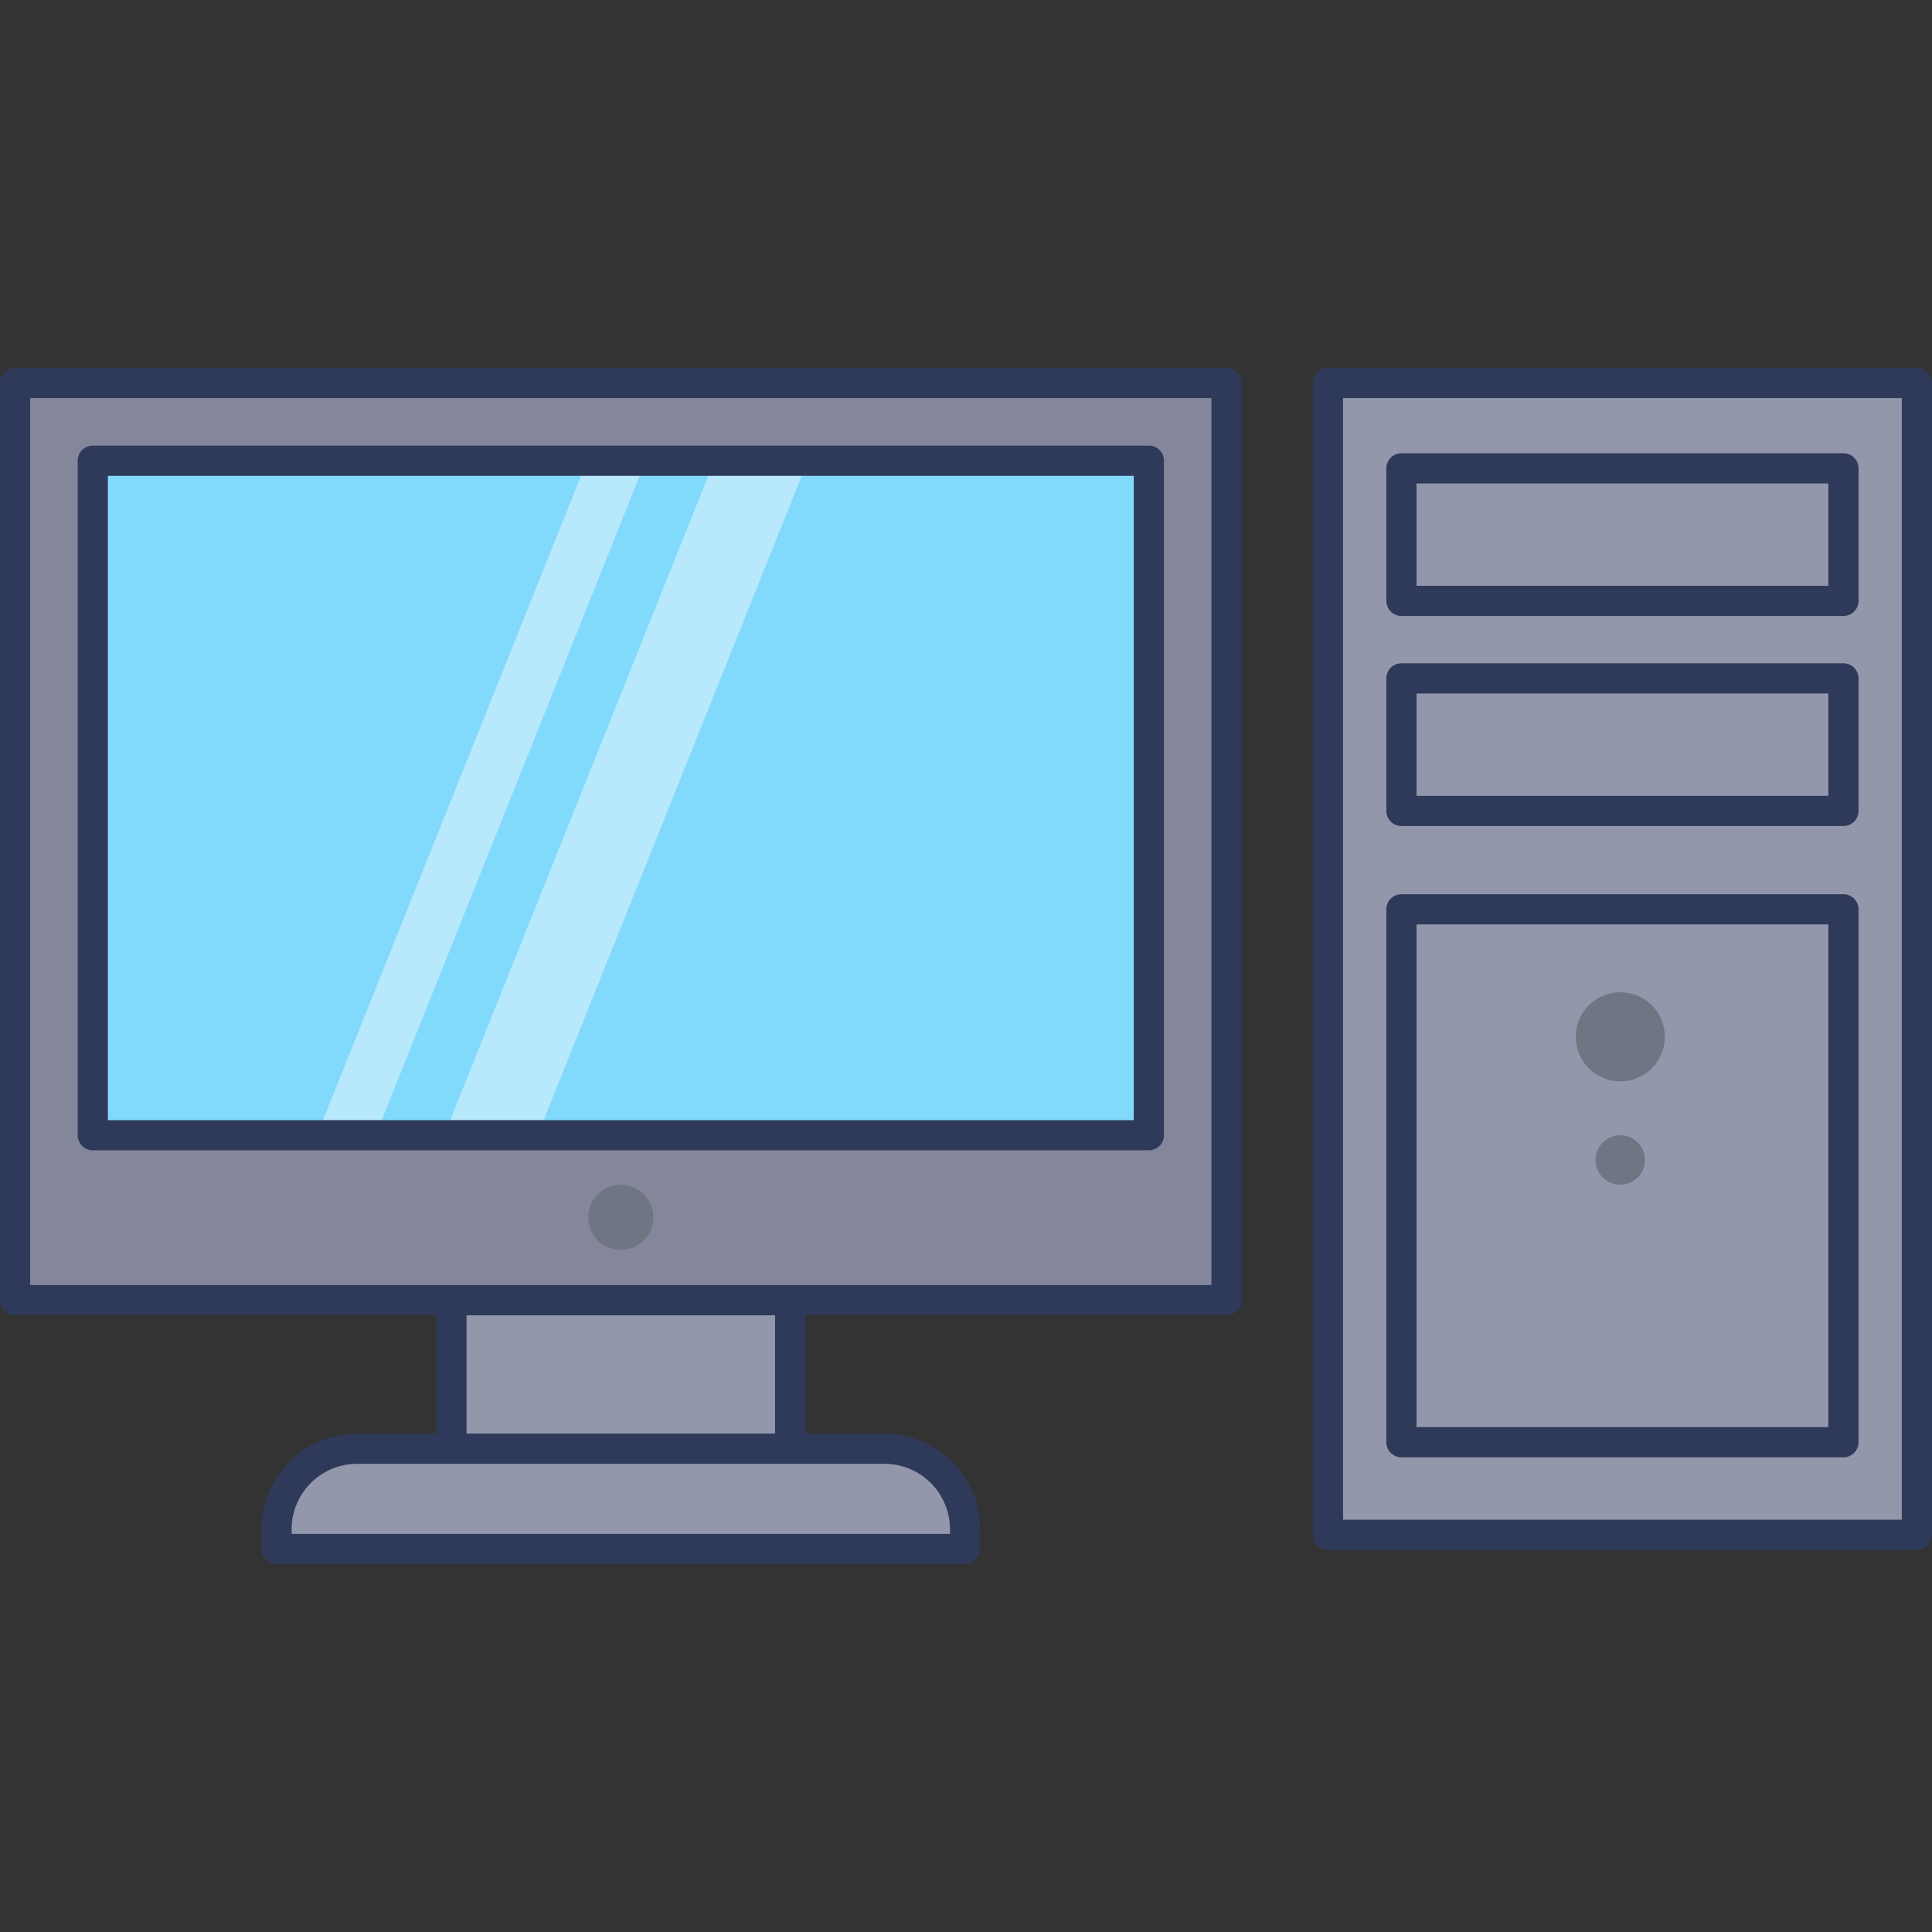 <svg id="icon" height="512" viewBox="0 0 128 128" width="512" xmlns="http://www.w3.org/2000/svg"><rect x="0" y="0" width="128" height="128" fill="#333333" stroke="none"/><path d="m29.909 86.139h22.442v9.844h-22.442z" fill="#9297ab"/><path d="m52.351 96.982h-22.442a1 1 0 0 1 -1-1v-9.843a1 1 0 0 1 1-1h22.442a1 1 0 0 1 1 1v9.844a1 1 0 0 1 -1 .999zm-21.442-2h20.442v-7.843h-20.442z" fill="#2f3a5a"/><path d="m1 25.376v54.983 5.78h80.26v-5.78-54.983z" fill="#84879c"/><path d="m81.26 87.139h-80.26a1 1 0 0 1 -1-1v-60.763a1 1 0 0 1 1-1h80.26a1 1 0 0 1 1 1v60.763a1 1 0 0 1 -1 1zm-79.26-2h78.26v-58.763h-78.26z" fill="#2f3a5a"/><path d="m58.6 95.982h-34.944a5.334 5.334 0 0 0 -5.334 5.334v1.307h45.616v-1.307a5.334 5.334 0 0 0 -5.338-5.334z" fill="#9297ab"/><path d="m63.938 103.624h-45.616a1 1 0 0 1 -1-1v-1.308a6.341 6.341 0 0 1 6.334-6.333h34.944a6.341 6.341 0 0 1 6.334 6.333v1.308a1 1 0 0 1 -.996 1zm-44.616-2h43.616v-.308a4.339 4.339 0 0 0 -4.338-4.334h-34.944a4.339 4.339 0 0 0 -4.334 4.333z" fill="#2f3a5a"/><path d="m6.15 30.52h69.96v44.69h-69.96z" fill="#81dafc"/><path d="m87.98 25.376h39.02v76.312h-39.02z" fill="#9297ab"/><path d="m127 102.688h-39.02a1 1 0 0 1 -1-1v-76.312a1 1 0 0 1 1-1h39.02a1 1 0 0 1 1 1v76.312a1 1 0 0 1 -1 1zm-38.02-2h37.02v-74.312h-37.02z" fill="#2f3a5a"/><path d="m92.848 31.03h29.284v8.78h-29.284z" fill="#9297ab"/><path d="m122.132 40.81h-29.284a1 1 0 0 1 -1-1v-8.78a1 1 0 0 1 1-1h29.284a1 1 0 0 1 1 1v8.78a1 1 0 0 1 -1 1zm-28.284-2h27.284v-6.78h-27.284z" fill="#2f3a5a"/><path d="m92.848 44.946h29.284v8.78h-29.284z" fill="#9297ab"/><path d="m122.132 54.726h-29.284a1 1 0 0 1 -1-1v-8.78a1 1 0 0 1 1-1h29.284a1 1 0 0 1 1 1v8.78a1 1 0 0 1 -1 1zm-28.284-2h27.284v-6.78h-27.284z" fill="#2f3a5a"/><path d="m92.848 60.244h29.284v35.307h-29.284z" fill="#9297ab"/><path d="m122.132 96.55h-29.284a1 1 0 0 1 -1-1v-35.306a1 1 0 0 1 1-1h29.284a1 1 0 0 1 1 1v35.306a1 1 0 0 1 -1 1zm-28.284-2h27.284v-33.306h-27.284z" fill="#2f3a5a"/><g fill="#707583"><circle cx="107.35" cy="68.691" r="2.952"/><circle cx="107.35" cy="76.85" r="1.639"/><circle cx="41.13" cy="80.648" r="2.159"/></g><g opacity=".5"><path d="m42.788 30.52-17.9 44.69h-3.89l17.9-44.69z" fill="#f0f5f9"/></g><g opacity=".5"><path d="m53.52 30.52-17.9 44.69h-6.19l17.9-44.69z" fill="#f0f5f9"/></g><path d="m76.113 76.211h-69.965a1 1 0 0 1 -1-1v-44.687a1 1 0 0 1 1-1h69.965a1 1 0 0 1 1 1v44.687a1 1 0 0 1 -1 1zm-68.965-2h67.965v-42.687h-67.965z" fill="#2f3a5a"/></svg>